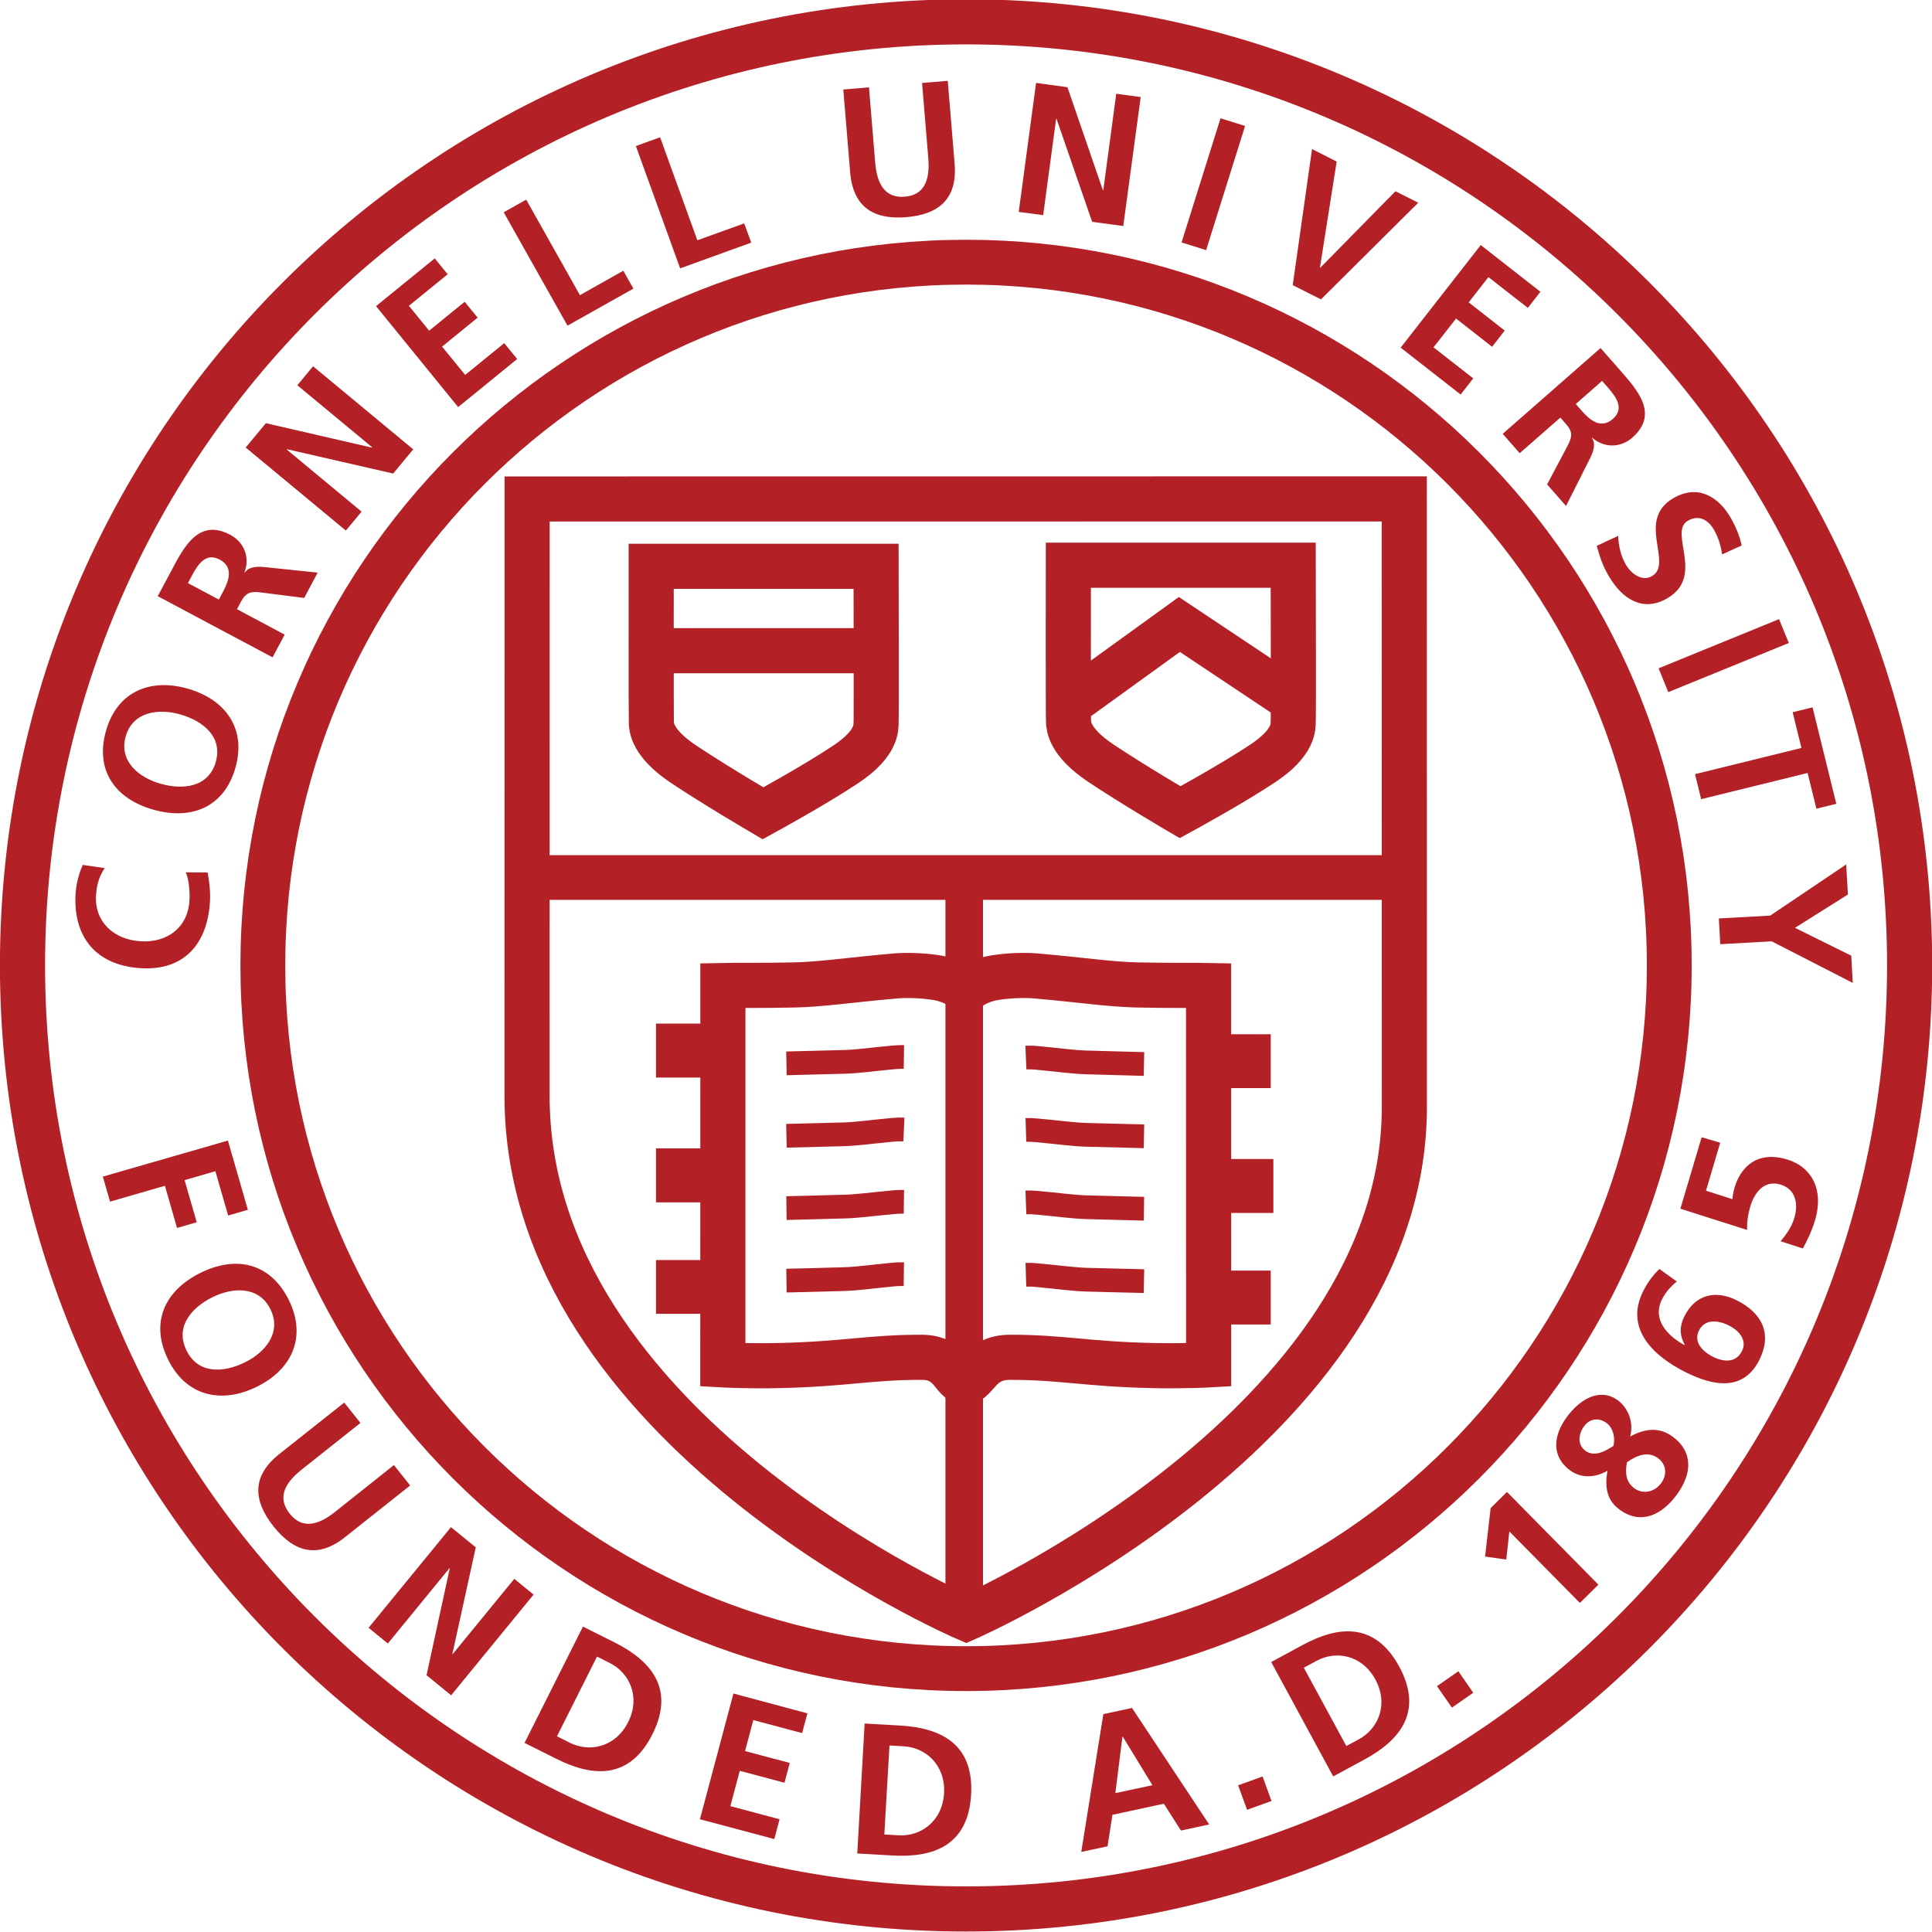 <?xml version="1.0" encoding="UTF-8" standalone="no"?>
<!-- Created with Inkscape (http://www.inkscape.org/) -->

<svg
   xmlns:dc="http://purl.org/dc/elements/1.1/"
   xmlns:cc="http://creativecommons.org/ns#"
   xmlns:rdf="http://www.w3.org/1999/02/22-rdf-syntax-ns#"
   xmlns:svg="http://www.w3.org/2000/svg"
   xmlns="http://www.w3.org/2000/svg"
   xmlns:sodipodi="http://sodipodi.sourceforge.net/DTD/sodipodi-0.dtd"
   xmlns:inkscape="http://www.inkscape.org/namespaces/inkscape"
   width="200"
   height="200"
   id="svg3492"
   version="1.1"
   inkscape:version="0.48.3.1 r9886"
   sodipodi:docname="New document 6">
  <defs
     id="defs3494">
    <clipPath
       id="clipPath40045-9">
      <path
         inkscape:connector-curvature="0"
         d="m 124.185,208.563 363.631,0 0,91.378 -363.631,0 0,-91.378 z"
         id="path40047-3" />
    </clipPath>
    <clipPath
       id="clipPath40121-3">
      <path
         inkscape:connector-curvature="0"
         d="m 124.185,208.563 363.63,0 0,91.378 -363.63,0 0,-91.378 z"
         id="path40123-8" />
    </clipPath>
    <clipPath
       id="clipPath40133-6">
      <path
         inkscape:connector-curvature="0"
         d="m 124.185,208.563 363.631,0 0,91.378 -363.631,0 0,-91.378 z"
         id="path40135-1" />
    </clipPath>
  </defs>
  <sodipodi:namedview
     id="base"
     pagecolor="#ffffff"
     bordercolor="#666666"
     borderopacity="1.0"
     inkscape:pageopacity="0.0"
     inkscape:pageshadow="2"
     inkscape:zoom="2"
     inkscape:cx="152.76644"
     inkscape:cy="95.735931"
     inkscape:document-units="px"
     inkscape:current-layer="layer1"
     showgrid="false"
     inkscape:window-width="1280"
     inkscape:window-height="750"
     inkscape:window-x="0"
     inkscape:window-y="26"
     inkscape:window-maximized="1" />
  <g
     inkscape:label="Layer 1"
     inkscape:groupmode="layer"
     id="layer1"
     transform="translate(0,-852.362)">
    <g
       transform="matrix(4.975,0,0,-4.975,-2755.091,2801.485)"
       id="g39985">
      <g
         transform="matrix(0.44,0,0,0.44,399.742,219.42)"
         id="g40846">
        <g
           transform="translate(225.915,91.828)"
           id="g40041">
          <g
             clip-path="url(#clipPath40045-9)"
             id="g40043">
            <g
               transform="translate(256.496,243.972)"
               id="g40049" />
            <g
               transform="translate(261.515,251.101)"
               id="g40053" />
            <g
               transform="translate(277.18,253.339)"
               id="g40057" />
            <g
               transform="translate(292.141,246.148)"
               id="g40061" />
            <g
               transform="translate(308.636,251.517)"
               id="g40065" />
            <g
               transform="translate(322.286,262.705)"
               id="g40069" />
            <g
               transform="translate(331.748,262.705)"
               id="g40073" />
            <g
               transform="translate(347.029,261.076)"
               id="g40077" />
            <g
               transform="translate(371.934,246.148)"
               id="g40081" />
            <g
               transform="translate(391.977,263.057)"
               id="g40085" />
            <g
               transform="translate(404.38,246.148)"
               id="g40089" />
            <g
               transform="translate(413.713,251.517)"
               id="g40093" />
            <g
               transform="translate(428.483,253.339)"
               id="g40097" />
            <g
               transform="translate(439.416,247.457)"
               id="g40101" />
            <g
               transform="translate(456.999,263.057)"
               id="g40105" />
            <g
               transform="translate(460.067,254.969)"
               id="g40109" />
            <g
               transform="translate(483.724,254.969)"
               id="g40113" />
          </g>
        </g>
        <g
           transform="translate(225.915,91.828)"
           id="g40117">
          <g
             clip-path="url(#clipPath40121-3)"
             id="g40119">
            <g
               transform="translate(214.495,254.254)"
               id="g40125">
              <path
                 d="m 0,0 c 0,-24.645 -19.978,-44.623 -44.623,-44.623 -24.643,0 -44.62,19.978 -44.62,44.623 0,24.642 19.977,44.621 44.62,44.621 C -19.978,44.621 0,24.642 0,0 z"
                 id="path40127"
                 style="fill:none;stroke:#b32025;stroke-width:2.134;stroke-linecap:butt;stroke-linejoin:miter;stroke-miterlimit:4;stroke-opacity:1;stroke-dasharray:none"
                 inkscape:connector-curvature="0" />
            </g>
          </g>
        </g>
        <g
           transform="translate(225.915,91.828)"
           id="g40129">
          <g
             clip-path="url(#clipPath40133-6)"
             id="g40131">
            <g
               transform="translate(203.129,254.254)"
               id="g40137">
              <path
                 d="m 0,0 c 0,-18.365 -14.891,-33.258 -33.257,-33.258 -18.368,0 -33.254,14.893 -33.254,33.258 0,18.367 14.886,33.255 33.254,33.255 C -14.891,33.255 0,18.367 0,0 z"
                 id="path40139"
                 style="fill:none;stroke:#b32025;stroke-width:2.12;stroke-linecap:butt;stroke-linejoin:miter;stroke-miterlimit:4;stroke-opacity:1;stroke-dasharray:none"
                 inkscape:connector-curvature="0" />
            </g>
            <g
               transform="translate(190.601,247.558)"
               id="g40141">
              <path
                 d="m 0,0 c 0,4.717 -0.004,28.755 -0.004,28.755 l -41.481,-0.004 c 0,0 -0.003,-23.523 -0.003,-28.233 0,-15.794 20.768,-24.706 20.768,-24.706 0,0 20.72,9.068 20.72,24.188 z m -30.331,13.887 c 0,0 -2.28,1.335 -3.767,2.331 -1.488,0.995 -1.498,1.752 -1.512,1.944 -0.014,0.196 -0.008,7.407 -0.008,7.407 l 10.636,0 c 0,0 0.016,-7.211 0,-7.407 -0.015,-0.192 0.077,-0.949 -1.412,-1.944 -1.486,-0.996 -3.937,-2.331 -3.937,-2.331 z m 19.725,0.052 c 0,0 -2.277,1.333 -3.761,2.329 -1.487,0.996 -1.5,1.752 -1.515,1.943 -0.016,0.197 -0.008,7.409 -0.008,7.409 l 10.634,0 c 0,0 0.016,-7.212 0,-7.409 -0.012,-0.191 0.077,-0.947 -1.409,-1.943 -1.488,-0.996 -3.941,-2.329 -3.941,-2.329 z"
                 id="path40143"
                 style="fill:none;stroke:#b32025;stroke-width:2.134;stroke-linecap:butt;stroke-linejoin:miter;stroke-miterlimit:4;stroke-opacity:1;stroke-dasharray:none"
                 inkscape:connector-curvature="0" />
            </g>
            <g
               transform="translate(148.214,258.409)"
               id="g40145">
              <path
                 d="M 0,0 42.688,0"
                 id="path40147"
                 style="fill:none;stroke:#b32025;stroke-width:2.113;stroke-linecap:butt;stroke-linejoin:miter;stroke-miterlimit:4;stroke-opacity:1;stroke-dasharray:none"
                 inkscape:connector-curvature="0" />
            </g>
            <g
               transform="translate(169.618,252.766)"
               id="g40149">
              <path
                 d="m 0,0 c 0,0 0.294,0.607 1.439,0.874 0,0 1.116,0.233 2.364,0.092 C 5.624,0.805 7.085,0.592 8.284,0.564 9.895,0.525 10.95,0.554 11.724,0.537 l 0.003,-17.942 c 0,0 -1.187,-0.067 -2.702,-0.031 -3.099,0.071 -4.268,0.395 -6.702,0.389 -1.453,-0.002 -1.58,-1.169 -2.125,-1.169 -0.551,0 -0.609,1.167 -2.038,1.169 -2.437,0.006 -3.604,-0.318 -6.704,-0.389 -1.517,-0.036 -2.703,0.031 -2.703,0.031 l 0.003,17.942 c 0.776,0.017 1.828,-0.012 3.437,0.027 1.207,0.028 2.665,0.241 4.484,0.402 1.248,0.141 2.366,-0.092 2.366,-0.092 C 0.182,0.607 0.56,-0.05 0.56,-0.05"
                 id="path40151"
                 style="fill:none;stroke:#b32025;stroke-width:2.134;stroke-linecap:butt;stroke-linejoin:miter;stroke-miterlimit:4;stroke-opacity:1;stroke-dasharray:none"
                 inkscape:connector-curvature="0" />
            </g>
            <g
               transform="translate(154.988,269.135)"
               id="g40153">
              <path
                 d="M 0,0 10.553,0"
                 id="path40155"
                 style="fill:none;stroke:#b32025;stroke-width:1.775;stroke-linecap:butt;stroke-linejoin:miter;stroke-miterlimit:4;stroke-opacity:1;stroke-dasharray:none"
                 inkscape:connector-curvature="0" />
            </g>
            <g
               transform="translate(154.988,269.135)"
               id="g40157">
              <path
                 d="M 0,0 10.553,0"
                 id="path40159"
                 style="fill:none;stroke:#b32025;stroke-width:2.134;stroke-linecap:butt;stroke-linejoin:miter;stroke-miterlimit:4;stroke-opacity:1;stroke-dasharray:none"
                 inkscape:connector-curvature="0" />
            </g>
            <g
               transform="translate(169.786,259.087)"
               id="g40161">
              <path
                 d="M 0,0 0,-35.897"
                 id="path40163"
                 style="fill:none;stroke:#b32025;stroke-width:1.775;stroke-linecap:butt;stroke-linejoin:miter;stroke-miterlimit:4;stroke-opacity:1;stroke-dasharray:none"
                 inkscape:connector-curvature="0" />
            </g>
            <g
               transform="translate(169.786,259.087)"
               id="g40165">
              <path
                 d="M 0,0 0,-35.897"
                 id="path40167"
                 style="fill:none;stroke:#b32025;stroke-width:1.6;stroke-linecap:butt;stroke-linejoin:miter;stroke-miterlimit:4;stroke-opacity:1;stroke-dasharray:none"
                 inkscape:connector-curvature="0" />
            </g>
            <g
               transform="translate(185.015,266.908)"
               id="g40169">
              <path
                 d="M 0,0 -5.201,3.468 -10.001,0"
                 id="path40171"
                 style="fill:none;stroke:#b32025;stroke-width:1.775;stroke-linecap:butt;stroke-linejoin:miter;stroke-miterlimit:4;stroke-opacity:1;stroke-dasharray:none"
                 inkscape:connector-curvature="0" />
            </g>
            <g
               transform="translate(185.163,266.908)"
               id="g40173">
              <path
                 d="M 0,0 -5.202,3.468 -10,0"
                 id="path40175"
                 style="fill:none;stroke:#b32025;stroke-width:2.134;stroke-linecap:butt;stroke-linejoin:miter;stroke-miterlimit:4;stroke-opacity:1;stroke-dasharray:none"
                 inkscape:connector-curvature="0" />
            </g>
            <g
               transform="translate(172.703,249.894)"
               id="g40177">
              <path
                 d="M 0,0 C 0.166,0.007 0.352,0.004 0.543,-0.017 1.5,-0.105 2.267,-0.216 2.898,-0.23 3.746,-0.254 5.176,-0.295 5.584,-0.304 M 0,-3.423 c 0.166,0.005 0.352,0 0.543,-0.021 C 1.5,-3.53 2.267,-3.641 2.898,-3.655 3.746,-3.673 5.176,-3.715 5.584,-3.723 M 0,-6.849 c 0.166,0.006 0.352,0 0.543,-0.019 0.957,-0.085 1.724,-0.198 2.355,-0.21 0.848,-0.02 2.278,-0.065 2.686,-0.07 M 0,-10.271 c 0.166,0.005 0.352,0 0.543,-0.022 0.957,-0.086 1.724,-0.196 2.355,-0.212 0.848,-0.022 2.278,-0.06 2.686,-0.068 M -5.769,0.029 c -0.159,0.002 -0.334,-0.004 -0.513,-0.022 -0.957,-0.09 -1.723,-0.2 -2.354,-0.212 -0.846,-0.022 -2.279,-0.061 -2.688,-0.069 M -5.769,-3.4 c -0.159,0.007 -0.334,0 -0.513,-0.014 -0.957,-0.09 -1.723,-0.2 -2.354,-0.216 -0.846,-0.019 -2.279,-0.06 -2.688,-0.069 m 5.555,-3.122 c -0.159,0.002 -0.334,0 -0.513,-0.022 -0.957,-0.085 -1.723,-0.197 -2.354,-0.205 -0.846,-0.024 -2.279,-0.065 -2.688,-0.07 m 5.552,-3.125 c -0.16,0.002 -0.334,0 -0.51,-0.02 -0.957,-0.09 -1.723,-0.201 -2.354,-0.215 -0.846,-0.024 -2.279,-0.064 -2.688,-0.07"
                 id="path40179"
                 style="fill:none;stroke:#b32025;stroke-width:1.122;stroke-linecap:butt;stroke-linejoin:miter;stroke-miterlimit:4;stroke-opacity:1;stroke-dasharray:none"
                 inkscape:connector-curvature="0" />
            </g>
            <path
               d="m 155.21,251.501 2.323,0 0,-2.552 -2.323,0 0,2.552 z"
               id="path40181"
               style="fill:#b32025;fill-opacity:1;fill-rule:nonzero;stroke:none"
               inkscape:connector-curvature="0" />
            <path
               d="m 155.21,245.6 2.448,0 0,-2.554 -2.448,0 0,2.554 z"
               id="path40183"
               style="fill:#b32025;fill-opacity:1;fill-rule:nonzero;stroke:none"
               inkscape:connector-curvature="0" />
            <path
               d="m 155.21,240.319 2.323,0 0,-2.543 -2.323,0 0,2.543 z"
               id="path40185"
               style="fill:#b32025;fill-opacity:1;fill-rule:nonzero;stroke:none"
               inkscape:connector-curvature="0" />
            <path
               d="m 181.958,250.996 2.324,0 0,-2.546 -2.324,0 0,2.546 z"
               id="path40187"
               style="fill:#b32025;fill-opacity:1;fill-rule:nonzero;stroke:none"
               inkscape:connector-curvature="0" />
            <path
               d="m 181.958,245.097 2.448,0 0,-2.551 -2.448,0 0,2.551 z"
               id="path40189"
               style="fill:#b32025;fill-opacity:1;fill-rule:nonzero;stroke:none"
               inkscape:connector-curvature="0" />
            <path
               d="m 181.958,239.82 2.324,0 0,-2.549 -2.324,0 0,2.549 z"
               id="path40191"
               style="fill:#b32025;fill-opacity:1;fill-rule:nonzero;stroke:none"
               inkscape:connector-curvature="0" />
            <g
               transform="translate(134.009,258.644)"
               id="g40193">
              <path
                 d="m 0,0 c 0.079,-0.45 0.137,-0.932 0.107,-1.393 -0.123,-1.96 -1.204,-3.26 -3.279,-3.13 -2.104,0.132 -3.202,1.475 -3.075,3.528 0.027,0.401 0.139,0.924 0.341,1.356 L -4.872,0.21 c -0.294,-0.445 -0.382,-0.856 -0.408,-1.29 -0.078,-1.25 0.839,-2.091 2.099,-2.17 1.251,-0.08 2.237,0.629 2.319,1.919 0.031,0.476 -0.041,1.047 -0.172,1.342 L 0,0 z"
                 id="path40195"
                 style="fill:#b32025;fill-opacity:1;fill-rule:nonzero;stroke:none"
                 inkscape:connector-curvature="0" />
            </g>
            <g
               transform="translate(134.391,263.873)"
               id="g40197">
              <path
                 d="M 0,0 C 0.34,1.195 -0.611,1.946 -1.68,2.249 -2.724,2.547 -3.928,2.373 -4.259,1.208 -4.588,0.047 -3.655,-0.733 -2.611,-1.029 -1.545,-1.333 -0.34,-1.197 0,0 M -5.189,1.476 C -4.67,3.308 -3.124,3.978 -1.332,3.469 0.457,2.963 1.457,1.58 0.932,-0.265 0.4,-2.138 -1.143,-2.768 -2.959,-2.254 c -1.816,0.518 -2.759,1.87 -2.23,3.73"
                 id="path40199"
                 style="fill:#b32025;fill-opacity:1;fill-rule:nonzero;stroke:none"
                 inkscape:connector-curvature="0" />
            </g>
            <g
               transform="translate(134.537,271.553)"
               id="g40201">
              <path
                 d="M 0,0 0.189,0.353 C 0.472,0.882 0.717,1.531 0.039,1.891 -0.615,2.24 -0.988,1.668 -1.274,1.132 L -1.462,0.779 0,0 z m -2.89,0.161 0.619,1.157 C -1.661,2.47 -0.969,3.866 0.542,3.061 1.179,2.721 1.484,2.016 1.214,1.286 L 1.228,1.274 c 0.179,0.282 0.566,0.292 0.865,0.27 L 4.673,1.274 4.037,0.077 1.998,0.336 C 1.51,0.397 1.281,0.343 1.041,-0.108 L 0.858,-0.455 3.113,-1.658 2.541,-2.733 -2.89,0.161 z"
                 id="path40203"
                 style="fill:#b32025;fill-opacity:1;fill-rule:nonzero;stroke:none"
                 inkscape:connector-curvature="0" />
            </g>
            <g
               transform="translate(135.806,278.744)"
               id="g40205">
              <path
                 d="M 0,0 0.956,1.15 5.974,-0.006 5.986,0.007 2.444,2.943 3.186,3.842 7.924,-0.087 6.975,-1.231 1.95,-0.08 1.94,-0.094 5.481,-3.033 4.737,-3.928 0,0 z"
                 id="path40207"
                 style="fill:#b32025;fill-opacity:1;fill-rule:nonzero;stroke:none"
                 inkscape:connector-curvature="0" />
            </g>
            <g
               transform="translate(141.971,285.429)"
               id="g40209">
              <path
                 d="M 0,0 2.775,2.259 3.388,1.508 1.553,0.017 2.511,-1.161 4.191,0.208 4.804,-0.543 3.123,-1.913 4.215,-3.253 6.062,-1.749 6.673,-2.501 3.883,-4.773 0,0 z"
                 id="path40211"
                 style="fill:#b32025;fill-opacity:1;fill-rule:nonzero;stroke:none"
                 inkscape:connector-curvature="0" />
            </g>
            <g
               transform="translate(148.009,289.867)"
               id="g40213">
              <path
                 d="M 0,0 1.062,0.6 3.604,-3.918 5.656,-2.762 6.132,-3.609 3.016,-5.36 0,0 z"
                 id="path40215"
                 style="fill:#b32025;fill-opacity:1;fill-rule:nonzero;stroke:none"
                 inkscape:connector-curvature="0" />
            </g>
            <g
               transform="translate(154.258,293.001)"
               id="g40217">
              <path
                 d="M 0,0 1.146,0.415 2.908,-4.457 5.123,-3.658 5.456,-4.568 2.094,-5.785 0,0 z"
                 id="path40219"
                 style="fill:#b32025;fill-opacity:1;fill-rule:nonzero;stroke:none"
                 inkscape:connector-curvature="0" />
            </g>
            <g
               transform="translate(164.068,295.674)"
               id="g40221">
              <path
                 d="m 0,0 1.215,0.102 0.291,-3.544 c 0.086,-1.043 0.473,-1.704 1.403,-1.626 0.925,0.075 1.197,0.79 1.11,1.832 L 3.725,0.311 4.94,0.41 5.264,-3.509 C 5.401,-5.153 4.538,-5.906 2.986,-6.036 1.438,-6.164 0.461,-5.563 0.325,-3.92 L 0,0 z"
                 id="path40223"
                 style="fill:#b32025;fill-opacity:1;fill-rule:nonzero;stroke:none"
                 inkscape:connector-curvature="0" />
            </g>
            <g
               transform="translate(173.185,295.985)"
               id="g40225">
              <path
                 d="M 0,0 1.482,-0.201 3.159,-5.072 3.178,-5.075 3.791,-0.511 4.947,-0.668 4.123,-6.766 2.651,-6.568 0.966,-1.697 0.948,-1.696 0.335,-6.253 -0.821,-6.1 0,0 z"
                 id="path40227"
                 style="fill:#b32025;fill-opacity:1;fill-rule:nonzero;stroke:none"
                 inkscape:connector-curvature="0" />
            </g>
            <g
               transform="translate(181.907,294.314)"
               id="g40229">
              <path
                 d="M 0,0 1.161,-0.364 -0.681,-6.236 -1.842,-5.871 0,0 z"
                 id="path40231"
                 style="fill:#b32025;fill-opacity:1;fill-rule:nonzero;stroke:none"
                 inkscape:connector-curvature="0" />
            </g>
            <g
               transform="translate(186.235,292.858)"
               id="g40233">
              <path
                 d="M 0,0 1.165,-0.591 0.374,-5.604 0.39,-5.612 3.944,-1.996 5.022,-2.538 0.422,-7.109 -0.913,-6.436 0,0 z"
                 id="path40235"
                 style="fill:#b32025;fill-opacity:1;fill-rule:nonzero;stroke:none"
                 inkscape:connector-curvature="0" />
            </g>
            <g
               transform="translate(194.213,288.318)"
               id="g40237">
              <path
                 d="M 0,0 2.822,-2.209 2.227,-2.971 0.363,-1.515 -0.57,-2.71 1.133,-4.044 0.537,-4.81 -1.167,-3.475 -2.233,-4.837 -0.355,-6.305 -0.951,-7.068 -3.787,-4.851 0,0 z"
                 id="path40239"
                 style="fill:#b32025;fill-opacity:1;fill-rule:nonzero;stroke:none"
                 inkscape:connector-curvature="0" />
            </g>
            <g
               transform="translate(198.707,280.801)"
               id="g40241">
              <path
                 d="m 0,0 0.264,-0.302 c 0.394,-0.45 0.915,-0.909 1.491,-0.401 0.558,0.487 0.156,1.037 -0.246,1.494 L 1.244,1.093 0,0 z M 1.172,2.647 2.038,1.662 C 2.899,0.68 3.958,-0.46 2.673,-1.59 2.129,-2.066 1.363,-2.101 0.772,-1.592 L 0.758,-1.601 c 0.2,-0.266 0.075,-0.631 -0.05,-0.901 l -1.168,-2.32 -0.895,1.019 0.962,1.817 c 0.23,0.433 0.262,0.666 -0.079,1.05 l -0.256,0.295 -1.923,-1.684 -0.804,0.914 4.627,4.058 z"
                 id="path40243"
                 style="fill:#b32025;fill-opacity:1;fill-rule:nonzero;stroke:none"
                 inkscape:connector-curvature="0" />
            </g>
            <g
               transform="translate(205.624,273.69)"
               id="g40245">
              <path
                 d="m 0,0 c -0.052,0.415 -0.184,0.831 -0.401,1.197 -0.213,0.36 -0.645,0.727 -1.222,0.389 -0.921,-0.544 0.823,-2.605 -0.953,-3.655 -1.16,-0.687 -2.138,-0.041 -2.761,1.012 -0.337,0.571 -0.412,0.869 -0.589,1.46 l 1.014,0.472 C -4.895,0.397 -4.78,-0.091 -4.54,-0.501 -4.302,-0.9 -3.786,-1.31 -3.308,-1.024 -2.295,-0.429 -4.07,1.613 -2.316,2.65 -1.132,3.35 -0.164,2.699 0.38,1.78 0.645,1.332 0.832,0.877 0.929,0.421 L 0,0 z"
                 id="path40247"
                 style="fill:#b32025;fill-opacity:1;fill-rule:nonzero;stroke:none"
                 inkscape:connector-curvature="0" />
            </g>
            <g
               transform="translate(208.32,270.628)"
               id="g40249">
              <path
                 d="m 0,0 0.462,-1.128 -5.7,-2.324 -0.458,1.126 L 0,0 z"
                 id="path40251"
                 style="fill:#b32025;fill-opacity:1;fill-rule:nonzero;stroke:none"
                 inkscape:connector-curvature="0" />
            </g>
            <g
               transform="translate(209.38,264.536)"
               id="g40253">
              <path
                 d="M 0,0 -0.417,1.689 0.525,1.919 1.648,-2.642 0.707,-2.872 0.291,-1.183 -4.743,-2.422 -5.034,-1.239 0,0 z"
                 id="path40255"
                 style="fill:#b32025;fill-opacity:1;fill-rule:nonzero;stroke:none"
                 inkscape:connector-curvature="0" />
            </g>
            <g
               transform="translate(207.904,256.608)"
               id="g40257">
              <path
                 d="M 0,0 3.591,2.419 3.672,0.996 1.169,-0.579 3.832,-1.896 3.902,-3.183 0.068,-1.217 -2.364,-1.352 -2.431,-0.135 0,0 z"
                 id="path40259"
                 style="fill:#b32025;fill-opacity:1;fill-rule:nonzero;stroke:none"
                 inkscape:connector-curvature="0" />
            </g>
            <g
               transform="translate(134.966,245.969)"
               id="g40261">
              <path
                 d="m 0,0 0.943,-3.274 -0.932,-0.271 -0.604,2.096 -1.456,-0.422 0.573,-1.991 -0.93,-0.271 -0.574,1.995 -2.594,-0.75 -0.342,1.183 L 0,0 z"
                 id="path40263"
                 style="fill:#b32025;fill-opacity:1;fill-rule:nonzero;stroke:none"
                 inkscape:connector-curvature="0" />
            </g>
            <g
               transform="translate(133.007,236.042)"
               id="g40265">
              <path
                 d="M 0,0 C 0.554,-1.131 1.762,-1.056 2.76,-0.563 3.734,-0.088 4.509,0.855 3.97,1.949 3.435,3.043 2.217,3.002 1.242,2.526 0.244,2.036 -0.555,1.127 0,0 M 4.842,2.379 C 5.692,0.651 4.998,-0.896 3.325,-1.715 1.657,-2.537 -0.013,-2.172 -0.87,-0.428 -1.74,1.336 -1.015,2.85 0.678,3.679 2.372,4.51 3.98,4.127 4.842,2.379"
                 id="path40267"
                 style="fill:#b32025;fill-opacity:1;fill-rule:nonzero;stroke:none"
                 inkscape:connector-curvature="0" />
            </g>
            <g
               transform="translate(140.466,233.577)"
               id="g40269">
              <path
                 d="m 0,0 0.767,-0.962 -2.78,-2.207 c -0.823,-0.651 -1.153,-1.343 -0.568,-2.078 0.584,-0.739 1.33,-0.573 2.151,0.082 l 2.781,2.211 0.767,-0.965 -3.08,-2.444 c -1.289,-1.026 -2.4,-0.721 -3.381,0.508 -0.977,1.233 -1.025,2.389 0.264,3.415 L 0,0 z"
                 id="path40271"
                 style="fill:#b32025;fill-opacity:1;fill-rule:nonzero;stroke:none"
                 inkscape:connector-curvature="0" />
            </g>
            <g
               transform="translate(145.515,227.687)"
               id="g40273">
              <path
                 d="m 0,0 1.172,-0.955 -1.106,-5.041 0.014,-0.008 2.913,3.558 0.913,-0.743 -3.899,-4.763 -1.163,0.95 1.098,5.051 -0.016,0.008 -2.911,-3.559 -0.912,0.743 L 0,0 z"
                 id="path40275"
                 style="fill:#b32025;fill-opacity:1;fill-rule:nonzero;stroke:none"
                 inkscape:connector-curvature="0" />
            </g>
            <g
               transform="translate(150.528,217.797)"
               id="g40277">
              <path
                 d="M 0,0 0.613,-0.309 C 1.532,-0.768 2.762,-0.528 3.365,0.671 3.966,1.865 3.426,2.998 2.506,3.46 L 1.893,3.77 0,0 z M 1.228,5.187 2.731,4.435 C 4.408,3.589 5.61,2.277 4.511,0.093 3.416,-2.089 1.645,-1.908 -0.034,-1.064 l -1.5,0.75 2.762,5.501 z"
                 id="path40279"
                 style="fill:#b32025;fill-opacity:1;fill-rule:nonzero;stroke:none"
                 inkscape:connector-curvature="0" />
            </g>
            <g
               transform="translate(158.873,219.819)"
               id="g40281">
              <path
                 d="M 0,0 3.498,-0.937 3.247,-1.871 0.939,-1.256 0.549,-2.72 2.663,-3.283 2.414,-4.219 0.298,-3.655 -0.146,-5.326 2.181,-5.946 1.932,-6.884 -1.585,-5.946 0,0 z"
                 id="path40283"
                 style="fill:#b32025;fill-opacity:1;fill-rule:nonzero;stroke:none"
                 inkscape:connector-curvature="0" />
            </g>
            <g
               transform="translate(166.008,213.152)"
               id="g40285">
              <path
                 d="M 0,0 0.686,-0.038 C 1.713,-0.096 2.747,0.614 2.825,1.954 2.899,3.29 1.951,4.112 0.926,4.171 L 0.244,4.209 0,0 z M -0.931,5.249 0.745,5.152 C 2.62,5.048 4.244,4.319 4.104,1.882 3.965,-0.557 2.271,-1.098 0.395,-0.993 l -1.675,0.096 0.349,6.146 z"
                 id="path40287"
                 style="fill:#b32025;fill-opacity:1;fill-rule:nonzero;stroke:none"
                 inkscape:connector-curvature="0" />
            </g>
            <g
               transform="translate(177.286,217.779)"
               id="g40289">
              <path
                 d="M 0,0 -0.018,-0.003 -0.352,-2.67 1.4,-2.295 0,0 z M -0.92,1.066 0.435,1.357 4.084,-4.151 2.75,-4.44 1.941,-3.17 -0.491,-3.696 -0.72,-5.184 -1.964,-5.451 -0.92,1.066 z"
                 id="path40291"
                 style="fill:#b32025;fill-opacity:1;fill-rule:nonzero;stroke:none"
                 inkscape:connector-curvature="0" />
            </g>
            <g
               transform="translate(182.74,215.478)"
               id="g40293">
              <path
                 d="M 0,0 1.156,0.418 1.577,-0.741 0.422,-1.158 0,0 z"
                 id="path40295"
                 style="fill:#b32025;fill-opacity:1;fill-rule:nonzero;stroke:none"
                 inkscape:connector-curvature="0" />
            </g>
            <g
               transform="translate(187.857,217.337)"
               id="g40297">
              <path
                 d="m 0,0 0.602,0.323 c 0.903,0.494 1.409,1.639 0.772,2.819 -0.639,1.18 -1.877,1.38 -2.781,0.886 L -2.01,3.703 0,0 z M -3.553,3.971 -2.079,4.77 C -0.424,5.67 1.338,5.899 2.502,3.753 3.666,1.604 2.507,0.256 0.855,-0.639 l -1.476,-0.799 -2.932,5.409 z"
                 id="path40299"
                 style="fill:#b32025;fill-opacity:1;fill-rule:nonzero;stroke:none"
                 inkscape:connector-curvature="0" />
            </g>
            <g
               transform="translate(192.143,220.167)"
               id="g40301">
              <path
                 d="M 0,0 1.012,0.705 1.715,-0.311 0.706,-1.014 0,0 z"
                 id="path40303"
                 style="fill:#b32025;fill-opacity:1;fill-rule:nonzero;stroke:none"
                 inkscape:connector-curvature="0" />
            </g>
            <g
               transform="translate(194.681,228.586)"
               id="g40305">
              <path
                 d="M 0,0 0.773,0.765 5.096,-3.619 4.221,-4.483 0.884,-1.102 0.739,-2.43 -0.263,-2.291 0,0 z"
                 id="path40307"
                 style="fill:#b32025;fill-opacity:1;fill-rule:nonzero;stroke:none"
                 inkscape:connector-curvature="0" />
            </g>
            <g
               transform="translate(202.735,229.755)"
               id="g40309">
              <path
                 d="M 0,0 C 0.296,0.395 0.274,0.888 -0.136,1.192 -0.624,1.554 -1.168,1.309 -1.607,1.001 -1.696,0.522 -1.673,0.08 -1.256,-0.232 -0.842,-0.536 -0.292,-0.396 0,0 M -2.251,1.771 C -2.147,2.119 -2.257,2.625 -2.561,2.85 -2.93,3.124 -3.358,3.078 -3.635,2.704 -3.899,2.343 -3.968,1.839 -3.573,1.544 -3.145,1.231 -2.629,1.527 -2.251,1.771 m -0.292,-1.18 c -0.588,-0.33 -1.237,-0.354 -1.756,0.027 -0.885,0.657 -0.808,1.636 -0.145,2.533 0.643,0.869 1.583,1.385 2.411,0.776 0.448,-0.334 0.764,-0.992 0.579,-1.698 l 0.008,-0.005 c 0.785,0.424 1.431,0.407 1.997,-0.011 1.002,-0.738 0.91,-1.784 0.187,-2.761 -0.711,-0.958 -1.704,-1.43 -2.707,-0.681 -0.555,0.407 -0.707,1.001 -0.561,1.809 l -0.013,0.011 z"
                 id="path40311"
                 style="fill:#b32025;fill-opacity:1;fill-rule:nonzero;stroke:none"
                 inkscape:connector-curvature="0" />
            </g>
            <g
               transform="translate(205.211,235.737)"
               id="g40313">
              <path
                 d="M 0,0 C 0.518,-0.259 1.087,-0.267 1.355,0.276 1.613,0.784 1.223,1.246 0.733,1.489 0.196,1.757 -0.409,1.786 -0.674,1.257 -0.941,0.726 -0.554,0.276 0,0 M -1.727,3.568 C -1.998,3.339 -2.241,3.093 -2.427,2.721 -2.899,1.774 -2.178,1.008 -1.373,0.564 l 0.024,0.011 C -1.599,1.023 -1.602,1.446 -1.372,1.911 -0.854,2.948 0.091,3.184 1.109,2.678 2.301,2.079 2.798,1.106 2.18,-0.135 1.417,-1.661 -0.023,-1.367 -1.314,-0.72 -2.809,0.025 -4.208,1.324 -3.32,3.1 c 0.197,0.399 0.45,0.748 0.771,1.059 l 0.822,-0.591 z"
                 id="path40315"
                 style="fill:#b32025;fill-opacity:1;fill-rule:nonzero;stroke:none"
                 inkscape:connector-curvature="0" />
            </g>
            <g
               transform="translate(205.538,245.867)"
               id="g40317">
              <path
                 d="m 0,0 -0.672,-2.269 1.25,-0.401 c 0.013,0.145 0.034,0.331 0.103,0.555 0.245,0.828 0.953,1.781 2.481,1.324 C 4.269,-1.119 4.934,-2.158 4.481,-3.677 4.347,-4.133 4.112,-4.639 3.905,-5.001 l -1.05,0.342 c 0.205,0.251 0.502,0.601 0.654,1.113 0.183,0.617 0.088,1.347 -0.664,1.568 C 2.083,-1.752 1.623,-2.347 1.421,-3.02 1.313,-3.384 1.262,-3.744 1.268,-4.124 l -3.151,1.003 1.005,3.38 L 0,0 z"
                 id="path40319"
                 style="fill:#b32025;fill-opacity:1;fill-rule:nonzero;stroke:none"
                 inkscape:connector-curvature="0" />
            </g>
          </g>
        </g>
      </g>
    </g>
  </g>
</svg>
